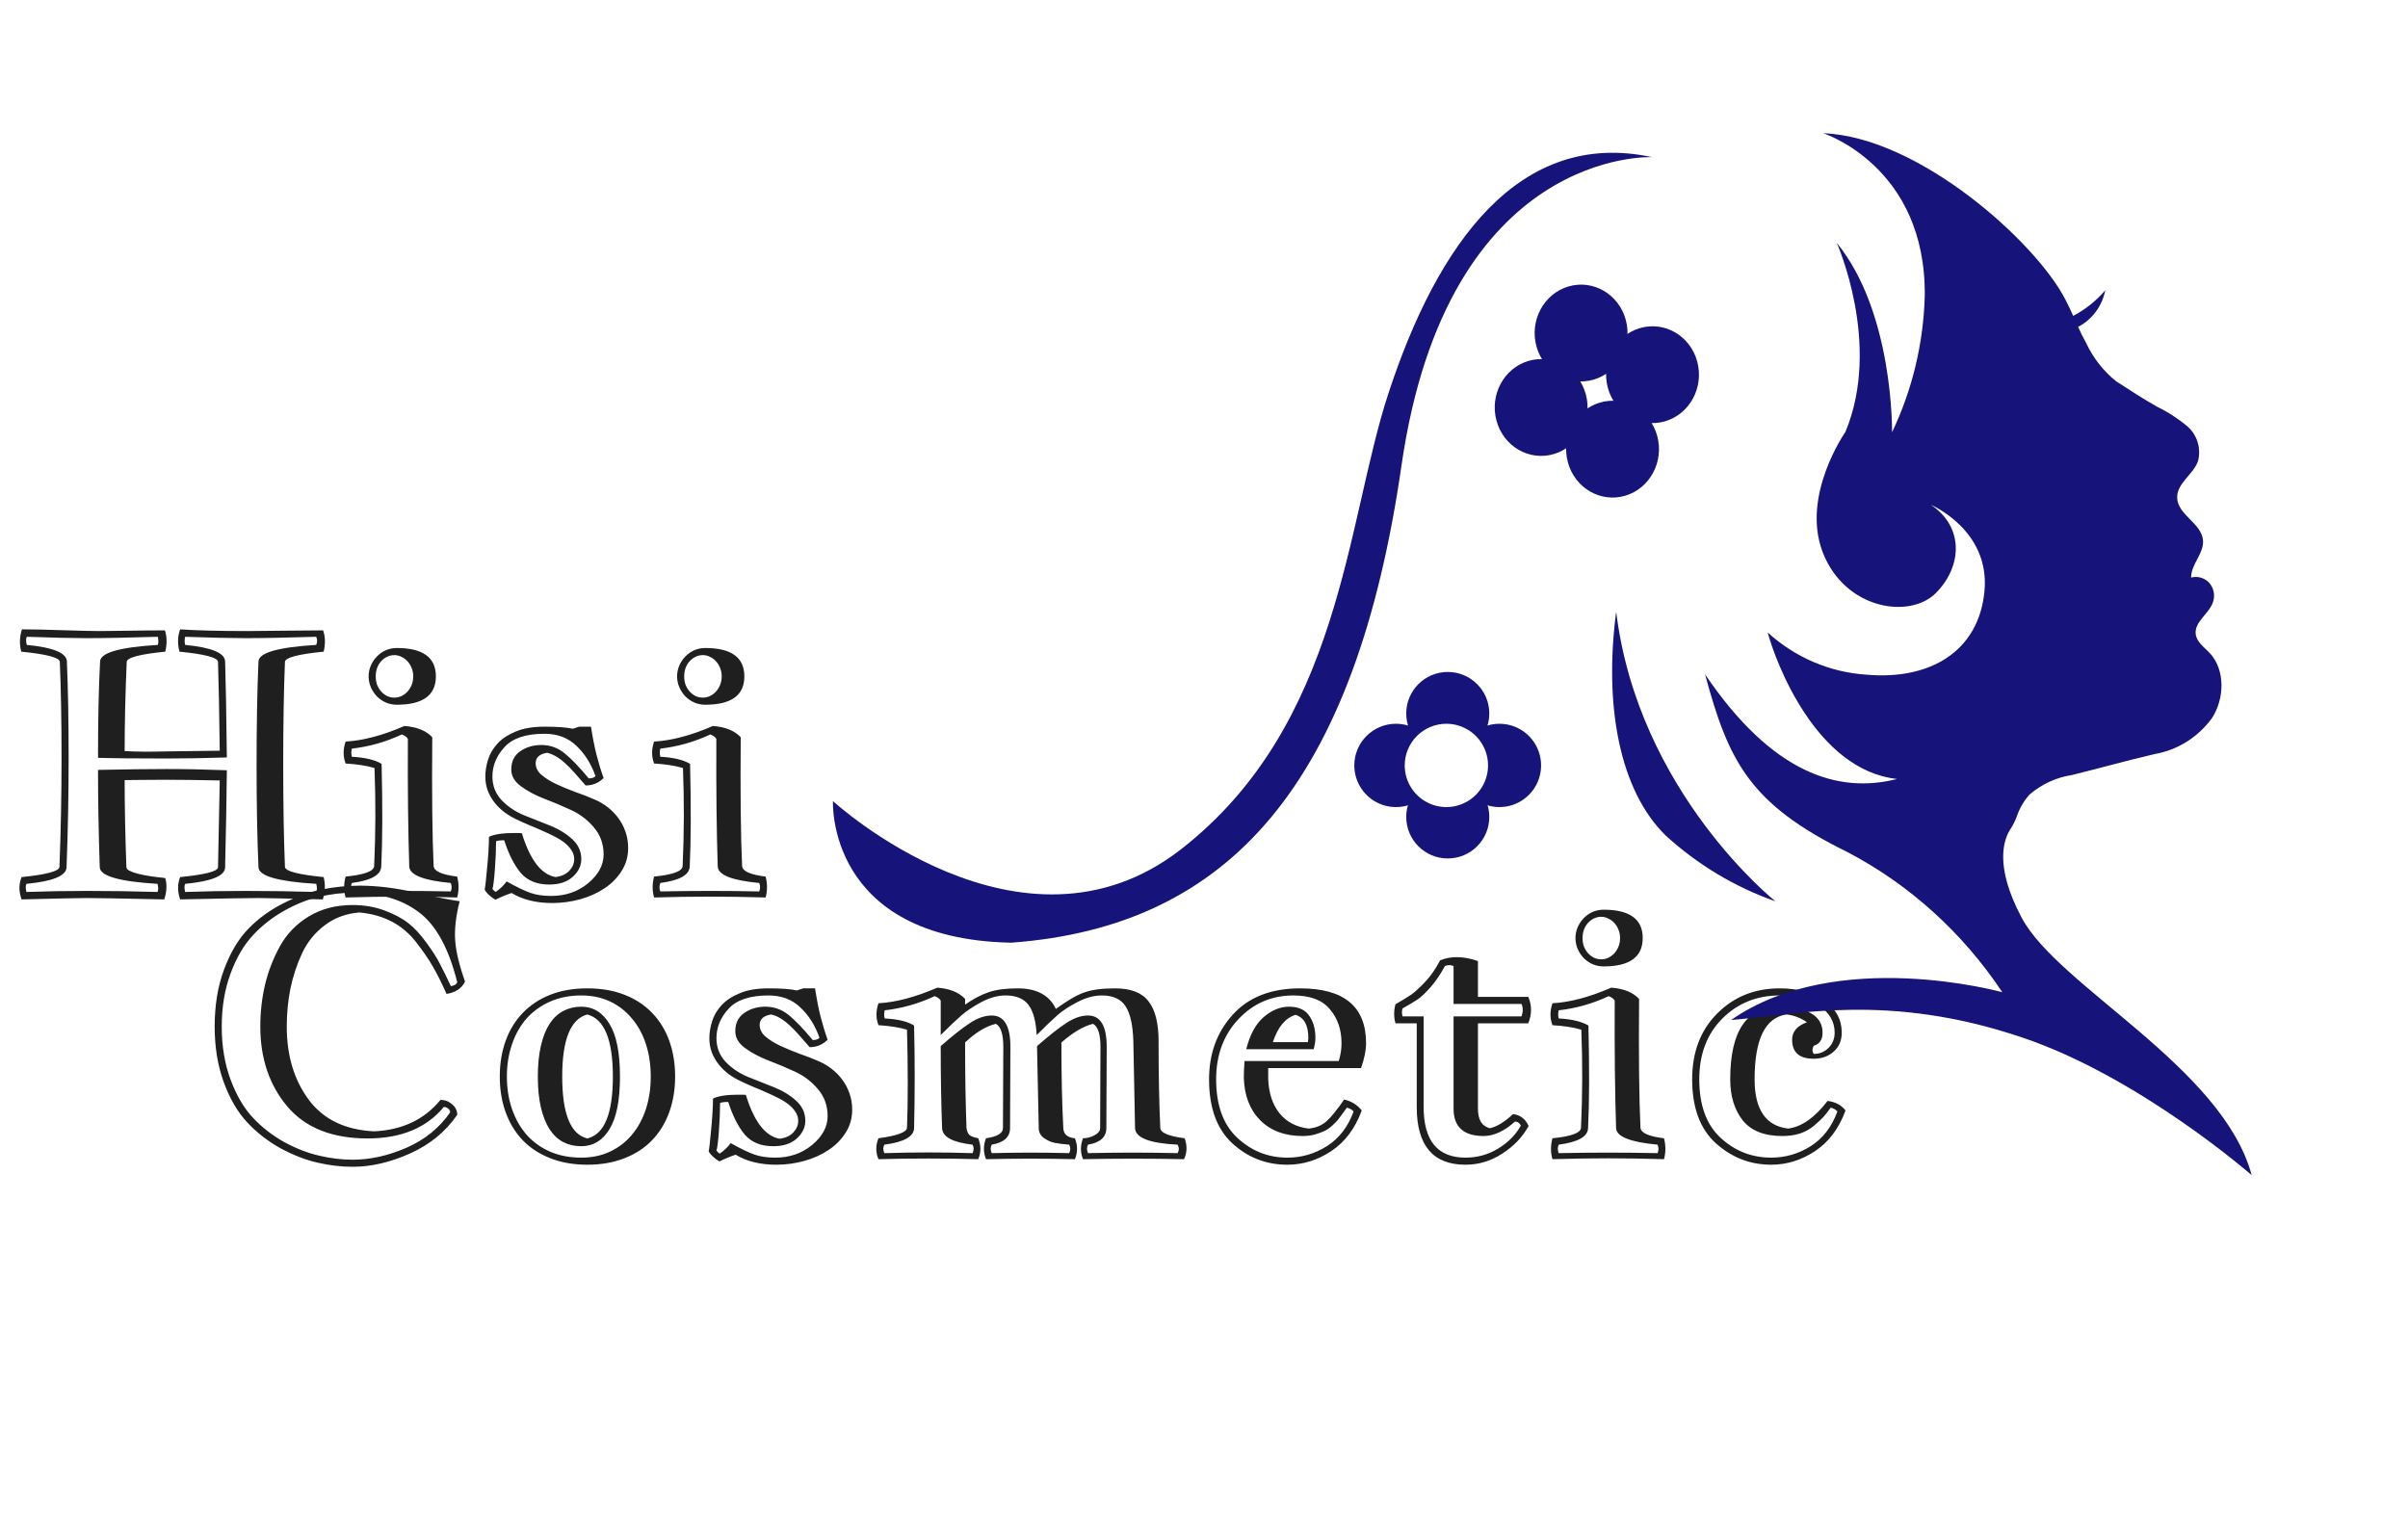 <svg width="136" height="87" viewBox="0 0 136 87" fill="none" xmlns="http://www.w3.org/2000/svg">
<path d="M19.917 65.505C20.907 65.505 21.919 65.28 22.954 64.831C23.996 64.375 24.819 63.708 25.425 62.829C25.425 62.745 25.386 62.673 25.308 62.614C25.236 62.556 25.155 62.526 25.064 62.526C24.087 63.711 22.651 64.304 20.757 64.304C18.758 64.304 17.248 63.702 16.226 62.497C15.21 61.286 14.702 59.782 14.702 57.985C14.702 57.172 14.79 56.387 14.966 55.632C15.148 54.87 15.428 54.144 15.806 53.454C16.19 52.758 16.733 52.194 17.436 51.765C18.146 51.335 18.973 51.12 19.917 51.12C20.561 51.12 21.157 51.221 21.704 51.423C22.251 51.625 22.7 51.862 23.052 52.136C23.403 52.409 23.745 52.777 24.077 53.239C24.416 53.695 24.67 54.092 24.839 54.431C25.015 54.763 25.223 55.186 25.464 55.7C25.659 55.674 25.78 55.602 25.825 55.485C25.343 53.552 24.614 52.227 23.638 51.511C22.668 50.788 21.427 50.427 19.917 50.427C19.305 50.427 18.68 50.502 18.042 50.651C17.404 50.795 16.746 51.055 16.069 51.433C15.399 51.804 14.806 52.266 14.292 52.819C13.778 53.366 13.354 54.089 13.023 54.987C12.69 55.879 12.524 56.879 12.524 57.985C12.524 59.092 12.69 60.092 13.023 60.983C13.354 61.875 13.778 62.595 14.292 63.142C14.806 63.688 15.399 64.147 16.069 64.519C16.746 64.883 17.404 65.137 18.042 65.28C18.68 65.43 19.305 65.505 19.917 65.505ZM25.22 56.14C24.94 55.515 24.683 55 24.448 54.597C24.214 54.187 23.901 53.731 23.511 53.23C23.12 52.722 22.655 52.328 22.114 52.048C21.574 51.768 20.968 51.599 20.298 51.54C19.556 51.599 18.908 51.836 18.355 52.253C17.801 52.663 17.371 53.19 17.065 53.835C16.766 54.48 16.545 55.15 16.401 55.847C16.265 56.537 16.196 57.25 16.196 57.985C16.196 59.626 16.61 61.003 17.436 62.116C18.263 63.23 19.497 63.825 21.138 63.903C22.726 63.825 23.973 63.233 24.878 62.126C25.132 62.126 25.353 62.211 25.542 62.38C25.731 62.543 25.825 62.738 25.825 62.966C25.168 63.923 24.279 64.652 23.159 65.153C22.039 65.655 20.959 65.905 19.917 65.905C19.266 65.905 18.605 65.827 17.935 65.671C17.27 65.521 16.58 65.254 15.864 64.87C15.155 64.48 14.526 63.995 13.979 63.415C13.433 62.836 12.987 62.077 12.642 61.14C12.296 60.196 12.124 59.144 12.124 57.985C12.124 56.774 12.303 55.694 12.661 54.743C13.019 53.786 13.478 53.021 14.038 52.448C14.598 51.875 15.252 51.4 16.001 51.023C16.75 50.638 17.476 50.378 18.179 50.241C18.888 50.098 19.601 50.026 20.317 50.026C21.294 50.026 22.355 50.157 23.501 50.417C24.647 50.677 25.467 50.84 25.962 50.905C25.747 51.745 25.662 52.484 25.708 53.122C25.754 53.754 25.939 54.528 26.265 55.446C26.076 55.83 25.727 56.062 25.22 56.14ZM32.827 56.862C33.498 56.862 34.028 57.185 34.419 57.829C34.816 58.467 35.015 59.46 35.015 60.808C35.015 62.155 34.816 63.148 34.419 63.786C34.028 64.424 33.498 64.743 32.827 64.743C32.456 64.743 32.117 64.665 31.811 64.509C31.512 64.353 31.255 64.112 31.04 63.786C30.832 63.461 30.669 63.054 30.552 62.565C30.435 62.071 30.376 61.485 30.376 60.808C30.376 60.137 30.435 59.554 30.552 59.06C30.669 58.558 30.832 58.148 31.04 57.829C31.255 57.504 31.512 57.263 31.811 57.106C32.117 56.944 32.456 56.862 32.827 56.862ZM32.827 65.388C33.433 65.388 33.976 65.274 34.458 65.046C34.94 64.818 35.35 64.502 35.688 64.099C36.033 63.688 36.297 63.203 36.48 62.644C36.662 62.084 36.753 61.472 36.753 60.808C36.753 60.144 36.662 59.532 36.48 58.972C36.297 58.412 36.033 57.93 35.688 57.526C35.35 57.116 34.94 56.797 34.458 56.569C33.976 56.342 33.433 56.227 32.827 56.227C32.183 56.227 31.6 56.342 31.079 56.569C30.558 56.797 30.116 57.113 29.751 57.517C29.393 57.92 29.116 58.405 28.921 58.972C28.726 59.532 28.628 60.144 28.628 60.808C28.628 61.478 28.726 62.093 28.921 62.653C29.116 63.213 29.393 63.698 29.751 64.108C30.116 64.512 30.558 64.828 31.079 65.056C31.6 65.277 32.183 65.388 32.827 65.388ZM33.169 55.827C33.957 55.827 34.657 55.948 35.269 56.188C35.887 56.429 36.408 56.771 36.831 57.214C37.254 57.65 37.577 58.174 37.798 58.786C38.019 59.398 38.13 60.072 38.13 60.808C38.13 61.537 38.019 62.207 37.798 62.819C37.577 63.431 37.254 63.959 36.831 64.401C36.414 64.838 35.897 65.176 35.278 65.417C34.66 65.664 33.957 65.788 33.169 65.788C32.388 65.788 31.688 65.664 31.069 65.417C30.457 65.176 29.94 64.838 29.517 64.401C29.1 63.959 28.781 63.435 28.56 62.829C28.338 62.217 28.227 61.543 28.227 60.808C28.227 60.072 28.338 59.398 28.56 58.786C28.781 58.174 29.103 57.65 29.526 57.214C29.95 56.771 30.467 56.429 31.079 56.188C31.691 55.948 32.388 55.827 33.169 55.827ZM31.753 60.808C31.753 62.91 32.225 64.076 33.169 64.304C34.133 64.076 34.614 62.91 34.614 60.808C34.614 58.724 34.133 57.556 33.169 57.302C32.225 57.556 31.753 58.724 31.753 60.808ZM41.548 65.222C41.235 65.326 40.929 65.453 40.63 65.603C40.324 65.414 40.122 65.222 40.024 65.026C40.037 64.987 40.057 64.854 40.083 64.626C40.109 64.398 40.135 64.131 40.161 63.825C40.194 63.519 40.22 63.203 40.239 62.878C40.259 62.552 40.269 62.276 40.269 62.048C40.575 61.905 41.047 61.833 41.685 61.833C41.756 61.833 41.828 61.833 41.899 61.833C41.971 61.833 42.046 61.836 42.124 61.843C42.593 63.366 43.234 64.193 44.048 64.323C44.38 64.271 44.634 64.151 44.81 63.962C44.992 63.767 45.083 63.548 45.083 63.308C45.083 63.132 45.034 62.969 44.937 62.819C44.839 62.663 44.709 62.52 44.546 62.39C44.383 62.259 44.191 62.139 43.97 62.028C43.755 61.918 43.527 61.81 43.286 61.706C43.045 61.595 42.801 61.491 42.554 61.394C42.306 61.289 42.069 61.182 41.841 61.071C41.6 60.961 41.372 60.827 41.157 60.671C40.942 60.508 40.754 60.326 40.591 60.124C40.428 59.916 40.298 59.688 40.2 59.44C40.109 59.193 40.063 58.926 40.063 58.64C40.063 58.334 40.116 58.015 40.22 57.683C40.324 57.351 40.503 57.048 40.757 56.774C41.011 56.501 41.352 56.276 41.782 56.101C42.212 55.918 42.752 55.827 43.403 55.827C44.126 55.827 44.66 55.866 45.005 55.944L45.366 55.827H46.03C46.115 56.38 46.216 56.898 46.333 57.38C46.457 57.862 46.593 58.311 46.743 58.727C46.463 59.008 46.125 59.148 45.727 59.148C45.506 58.887 45.301 58.653 45.112 58.444C44.923 58.23 44.741 58.044 44.565 57.888C44.396 57.731 44.227 57.605 44.058 57.507C43.895 57.409 43.726 57.341 43.55 57.302C43.12 57.373 42.905 57.569 42.905 57.888C42.905 58.142 43.016 58.363 43.237 58.552C43.459 58.741 43.735 58.913 44.067 59.069C44.399 59.226 44.761 59.375 45.151 59.519C45.548 59.655 45.923 59.802 46.274 59.958C46.528 60.069 46.766 60.212 46.987 60.388C47.215 60.563 47.414 60.769 47.583 61.003C47.752 61.231 47.886 61.488 47.983 61.774C48.081 62.054 48.13 62.357 48.13 62.683C48.13 63.164 48.006 63.597 47.759 63.981C47.518 64.366 47.196 64.691 46.792 64.958C46.395 65.225 45.939 65.43 45.425 65.573C44.91 65.716 44.386 65.788 43.852 65.788C42.935 65.788 42.166 65.599 41.548 65.222ZM43.784 65.388C44.598 65.388 45.295 65.147 45.874 64.665C46.453 64.183 46.743 63.643 46.743 63.044C46.743 62.458 46.564 61.953 46.206 61.53C45.848 61.101 45.415 60.769 44.907 60.534C44.399 60.3 43.888 60.085 43.374 59.89C42.86 59.688 42.423 59.453 42.065 59.187C41.707 58.92 41.528 58.607 41.528 58.249C41.528 57.793 41.698 57.448 42.036 57.214C42.375 56.98 42.772 56.862 43.227 56.862C43.709 56.862 44.139 57.012 44.517 57.312C44.894 57.611 45.356 58.09 45.903 58.747C46.079 58.747 46.206 58.705 46.284 58.62C46.043 57.93 45.685 57.36 45.21 56.911C44.741 56.455 44.139 56.227 43.403 56.227C42.355 56.227 41.603 56.478 41.148 56.98C40.692 57.474 40.464 58.028 40.464 58.64C40.464 59.16 40.636 59.606 40.981 59.977C41.333 60.342 41.753 60.625 42.241 60.827C42.736 61.023 43.227 61.218 43.716 61.413C44.204 61.608 44.621 61.862 44.966 62.175C45.311 62.487 45.483 62.865 45.483 63.308C45.483 63.679 45.324 64.011 45.005 64.304C44.686 64.597 44.24 64.743 43.667 64.743C42.977 64.743 42.443 64.525 42.065 64.089C41.694 63.646 41.382 63.031 41.128 62.243C40.9 62.243 40.747 62.263 40.669 62.302C40.669 62.77 40.646 63.308 40.601 63.913C40.555 64.519 40.509 64.877 40.464 64.987C40.509 65.052 40.571 65.111 40.649 65.163C40.916 64.974 41.121 64.776 41.265 64.567C41.838 64.886 42.283 65.101 42.602 65.212C42.928 65.329 43.322 65.388 43.784 65.388ZM59.946 58.884C59.946 60.765 59.982 62.377 60.054 63.718C60.067 64.063 60.285 64.255 60.708 64.294C60.871 64.698 60.871 65.091 60.708 65.476C59.041 65.436 57.368 65.436 55.688 65.476C55.532 65.091 55.532 64.698 55.688 64.294C56.327 64.203 56.645 64.011 56.645 63.718L56.665 59.128C56.665 58.418 56.525 57.985 56.245 57.829C55.672 57.972 55.093 58.324 54.507 58.884C54.507 60.674 54.533 62.279 54.585 63.698C54.605 63.867 54.653 63.998 54.731 64.089C54.81 64.174 54.982 64.242 55.249 64.294C55.412 64.698 55.412 65.091 55.249 65.476C53.38 65.424 51.502 65.424 49.614 65.476C49.452 65.091 49.452 64.698 49.614 64.294C50.675 64.151 51.213 63.952 51.226 63.698C51.284 62.233 51.284 60.388 51.226 58.161C50.789 58.031 50.252 57.946 49.614 57.907C49.465 57.517 49.465 57.103 49.614 56.667C50.597 56.615 51.704 56.322 52.935 55.788C53.638 55.84 54.162 56.052 54.507 56.423V56.745C54.963 56.426 55.399 56.195 55.815 56.052C56.239 55.902 56.795 55.827 57.485 55.827C58.553 55.827 59.269 56.215 59.634 56.989C60.272 56.52 60.802 56.211 61.226 56.062C61.655 55.905 62.238 55.827 62.974 55.827C63.866 55.827 64.497 56.071 64.868 56.56C65.246 57.041 65.435 57.79 65.435 58.806C65.435 60.739 65.467 62.377 65.532 63.718C65.545 63.985 66.004 64.177 66.909 64.294C67.059 64.724 67.046 65.118 66.87 65.476C64.963 65.436 63.062 65.436 61.167 65.476C61.011 65.091 61.011 64.698 61.167 64.294C61.382 64.294 61.597 64.239 61.812 64.128C62.026 64.011 62.134 63.874 62.134 63.718L62.153 59.128C62.153 58.418 62.013 57.985 61.733 57.829C61.2 57.959 60.604 58.311 59.946 58.884ZM58.55 58.464C58.511 57.689 58.358 57.123 58.091 56.765C57.824 56.407 57.391 56.227 56.792 56.227C56.349 56.227 55.89 56.355 55.415 56.608C54.946 56.862 54.572 57.113 54.292 57.36C54.012 57.601 53.625 57.969 53.13 58.464V56.52C53.078 56.416 52.964 56.332 52.788 56.267C51.883 56.69 50.942 56.957 49.966 57.067C49.927 57.224 49.927 57.377 49.966 57.526C50.715 57.565 51.268 57.699 51.626 57.927C51.672 59.873 51.672 61.804 51.626 63.718C51.613 64.2 51.053 64.512 49.946 64.655C49.868 64.805 49.868 64.965 49.946 65.134C51.613 65.082 53.273 65.082 54.927 65.134C55.011 64.965 55.011 64.805 54.927 64.655C53.794 64.525 53.221 64.213 53.208 63.718C53.156 62.364 53.13 60.821 53.13 59.089C53.807 58.496 54.36 58.06 54.79 57.78C55.22 57.5 55.627 57.36 56.011 57.36C56.714 57.36 57.065 57.95 57.065 59.128L57.046 63.718C57.046 64.226 56.701 64.538 56.011 64.655C55.933 64.805 55.933 64.965 56.011 65.134C57.476 65.095 58.934 65.095 60.386 65.134C60.47 64.965 60.47 64.805 60.386 64.655C60.041 64.629 59.761 64.593 59.546 64.548C59.338 64.502 59.139 64.411 58.95 64.274C58.761 64.131 58.667 63.946 58.667 63.718L58.569 59.089C59.246 58.496 59.8 58.06 60.23 57.78C60.659 57.5 61.066 57.36 61.45 57.36C62.153 57.36 62.505 57.95 62.505 59.128L62.485 63.718C62.485 64.226 62.14 64.538 61.45 64.655C61.372 64.805 61.372 64.965 61.45 65.134C63.13 65.095 64.816 65.095 66.509 65.134C66.6 64.978 66.6 64.818 66.509 64.655C64.92 64.577 64.12 64.265 64.106 63.718L64.009 58.806C63.983 57.914 63.84 57.263 63.579 56.852C63.319 56.436 62.87 56.227 62.231 56.227C61.789 56.227 61.33 56.351 60.855 56.599C60.386 56.84 60.005 57.09 59.712 57.351C59.419 57.611 59.032 57.982 58.55 58.464ZM72.808 56.862C73.329 56.862 73.706 57.032 73.94 57.37C74.175 57.702 74.292 58.119 74.292 58.62C74.292 58.809 74.259 59.024 74.194 59.265H70.386C70.588 58.451 70.913 57.849 71.362 57.458C71.818 57.061 72.3 56.862 72.808 56.862ZM70.288 59.929H75.61C75.715 59.603 75.767 59.268 75.767 58.923C75.767 58.161 75.549 57.523 75.112 57.009C74.683 56.488 73.996 56.227 73.052 56.227C71.821 56.227 70.786 56.673 69.946 57.565C69.106 58.457 68.686 59.59 68.686 60.964C68.686 62.429 69.087 63.532 69.888 64.274C70.689 65.017 71.629 65.388 72.71 65.388C73.511 65.388 74.253 65.173 74.936 64.743C75.627 64.307 76.131 63.653 76.45 62.78C76.359 62.676 76.232 62.605 76.069 62.565C76.043 62.605 75.965 62.712 75.835 62.888C75.711 63.057 75.62 63.181 75.561 63.259C75.503 63.33 75.395 63.438 75.239 63.581C75.09 63.718 74.943 63.819 74.8 63.884C74.663 63.949 74.487 64.014 74.272 64.079C74.058 64.138 73.823 64.167 73.569 64.167C72.567 64.167 71.769 63.871 71.177 63.278C70.584 62.679 70.275 61.875 70.249 60.866C70.249 60.638 70.262 60.326 70.288 59.929ZM75.913 62.106C76.323 62.198 76.655 62.403 76.909 62.722C76.538 63.737 75.965 64.502 75.19 65.017C74.416 65.531 73.589 65.788 72.71 65.788C71.512 65.788 70.474 65.384 69.595 64.577C68.722 63.77 68.286 62.565 68.286 60.964C68.286 59.512 68.732 58.295 69.624 57.312C70.522 56.322 71.792 55.827 73.433 55.827C75.913 55.827 77.153 56.859 77.153 58.923C77.153 59.327 77.059 59.795 76.87 60.329H71.626V60.964C71.659 61.752 71.873 62.393 72.27 62.888C72.668 63.376 73.215 63.662 73.911 63.747C74.321 63.708 74.66 63.568 74.927 63.327C75.194 63.086 75.522 62.679 75.913 62.106ZM73.892 58.62C73.892 57.904 73.651 57.471 73.169 57.321C72.596 57.497 72.17 58.011 71.89 58.864H73.872C73.872 58.838 73.875 58.799 73.882 58.747C73.888 58.695 73.892 58.653 73.892 58.62ZM82.095 57.409H85.933C86.024 57.155 86.024 56.921 85.933 56.706H82.095V54.567C81.932 54.496 81.769 54.496 81.606 54.567C81.366 55.017 81.099 55.41 80.806 55.749C80.513 56.081 80.265 56.315 80.064 56.452C79.868 56.582 79.585 56.752 79.214 56.96C79.168 57.097 79.168 57.246 79.214 57.409H80.405V62.526C80.405 64.434 81.193 65.388 82.769 65.388C83.439 65.388 84.058 65.215 84.624 64.87C85.19 64.519 85.614 64.089 85.894 63.581C85.835 63.438 85.728 63.36 85.571 63.347C84.959 63.894 84.367 64.167 83.794 64.167C82.661 64.167 82.095 63.653 82.095 62.624V57.409ZM85.454 62.927C85.864 62.979 86.157 63.203 86.333 63.601C85.995 64.219 85.503 64.737 84.858 65.153C84.214 65.576 83.517 65.788 82.769 65.788C80.933 65.788 80.015 64.701 80.015 62.526V57.8H78.814C78.716 57.455 78.716 57.097 78.814 56.726C79.211 56.498 79.513 56.312 79.722 56.169C79.93 56.019 80.19 55.778 80.503 55.446C80.815 55.114 81.092 54.714 81.333 54.245C81.945 53.991 82.658 54.004 83.472 54.284V56.306H86.314C86.522 56.787 86.522 57.285 86.314 57.8H83.472V62.624C83.472 63.249 83.696 63.617 84.145 63.727C84.536 63.643 84.972 63.376 85.454 62.927ZM90.571 51.384C92.043 51.384 92.778 51.918 92.778 52.985C92.778 54.053 92.043 54.587 90.571 54.587C90.35 54.587 90.142 54.545 89.946 54.46C89.757 54.375 89.591 54.261 89.448 54.118C89.305 53.968 89.191 53.796 89.106 53.601C89.022 53.405 88.98 53.2 88.98 52.985C88.98 52.77 89.022 52.565 89.106 52.37C89.191 52.175 89.305 52.005 89.448 51.862C89.591 51.713 89.757 51.595 89.946 51.511C90.142 51.426 90.35 51.384 90.571 51.384ZM89.673 52.145C89.478 52.373 89.38 52.653 89.38 52.985C89.38 53.155 89.406 53.314 89.458 53.464C89.517 53.607 89.595 53.734 89.692 53.845C89.79 53.949 89.901 54.033 90.024 54.099C90.155 54.157 90.291 54.187 90.435 54.187C90.571 54.187 90.705 54.157 90.835 54.099C90.965 54.033 91.079 53.949 91.177 53.845C91.274 53.734 91.353 53.607 91.411 53.464C91.47 53.314 91.499 53.155 91.499 52.985C91.499 52.816 91.47 52.66 91.411 52.517C91.353 52.367 91.274 52.24 91.177 52.136C91.079 52.025 90.965 51.94 90.835 51.882C90.705 51.817 90.571 51.784 90.435 51.784C90.298 51.784 90.164 51.813 90.034 51.872C89.904 51.931 89.784 52.022 89.673 52.145ZM93.618 64.655C92.069 64.512 91.287 64.2 91.274 63.718C91.209 61.765 91.183 59.366 91.196 56.52C91.144 56.416 91.03 56.332 90.855 56.267C89.95 56.69 89.009 56.957 88.032 57.067C87.993 57.224 87.993 57.377 88.032 57.526C88.768 57.565 89.328 57.699 89.712 57.927C89.77 60.355 89.764 62.285 89.692 63.718C89.679 64.2 89.126 64.512 88.032 64.655C87.967 64.818 87.967 64.978 88.032 65.134C89.901 65.095 91.763 65.095 93.618 65.134C93.683 64.978 93.683 64.818 93.618 64.655ZM93.98 64.294C94.084 64.698 94.084 65.091 93.98 65.476C91.883 65.41 89.784 65.41 87.681 65.476C87.57 65.091 87.57 64.698 87.681 64.294C88.742 64.19 89.279 63.991 89.292 63.698C89.377 61.875 89.383 60.03 89.311 58.161C88.875 58.031 88.332 57.946 87.681 57.907C87.531 57.517 87.531 57.103 87.681 56.667C88.664 56.615 89.77 56.322 91.001 55.788C91.704 55.84 92.228 56.052 92.573 56.423C92.547 59.626 92.573 62.051 92.651 63.698C92.671 63.991 93.114 64.19 93.98 64.294ZM102.935 58.327C102.935 58.724 102.769 58.972 102.437 59.069C102.345 59.239 102.345 59.392 102.437 59.528C102.769 59.528 103.049 59.414 103.276 59.187C103.504 58.959 103.618 58.672 103.618 58.327C103.618 57.715 103.332 57.214 102.759 56.823C102.186 56.426 101.437 56.227 100.513 56.227C99.224 56.227 98.143 56.664 97.27 57.536C96.405 58.408 95.972 59.551 95.972 60.964C95.972 62.429 96.375 63.532 97.183 64.274C97.99 65.017 98.94 65.388 100.034 65.388C100.835 65.388 101.577 65.173 102.261 64.743C102.951 64.307 103.455 63.653 103.774 62.78C103.683 62.676 103.556 62.605 103.394 62.565C103.224 62.806 103.084 62.985 102.974 63.102C102.869 63.213 102.697 63.373 102.456 63.581C102.215 63.783 101.945 63.933 101.646 64.03C101.346 64.121 101.017 64.167 100.659 64.167C99.644 64.167 98.898 63.871 98.423 63.278C97.954 62.679 97.72 61.908 97.72 60.964C97.72 58.23 98.651 56.862 100.513 56.862C101.261 56.862 101.851 56.986 102.28 57.233C102.716 57.481 102.935 57.845 102.935 58.327ZM103.218 62.185C103.654 62.237 103.993 62.416 104.233 62.722C103.862 63.737 103.289 64.502 102.515 65.017C101.74 65.531 100.913 65.788 100.034 65.788C98.849 65.788 97.808 65.384 96.909 64.577C96.017 63.77 95.571 62.565 95.571 60.964C95.571 59.434 96.04 58.197 96.978 57.253C97.921 56.302 99.1 55.827 100.513 55.827C101.554 55.827 102.397 56.062 103.042 56.53C103.693 56.992 104.019 57.592 104.019 58.327C104.019 58.776 103.866 59.134 103.56 59.401C103.26 59.668 102.886 59.802 102.437 59.802C101.623 59.802 101.216 59.444 101.216 58.727C101.216 58.272 101.496 57.943 102.056 57.741C101.685 57.487 101.297 57.341 100.894 57.302C99.696 57.477 99.097 58.698 99.097 60.964C99.097 62.67 99.728 63.597 100.991 63.747C101.753 63.649 102.495 63.129 103.218 62.185Z" fill="#201F1F"/>
<path d="M113.088 56.046C110.852 52.685 107.843 49.962 104.336 48.127C98.788 45.406 97.623 42.977 96.298 38.087C100.098 43.7 103.827 44.845 107.143 44C102.575 43.498 100.3 37.436 99.836 35.725C101.386 37.134 103.338 37.971 105.391 38.106C108.992 38.434 111.775 36.799 112.082 33.363C112.389 29.926 109.056 28.515 109.056 28.515C110.911 29.753 110.842 31.955 109.355 33.477C107.869 35 104.2 34.422 102.95 31.209C101.699 27.996 104.225 24.4 104.225 24.4C106.298 19.433 103.737 13.72 103.737 13.72C106.956 17.655 106.861 24.415 106.861 24.415C108 22.027 108.63 19.41 108.707 16.744C108.801 9.393 102.978 7.527 102.978 7.527C108.349 7.724 114.954 13.635 116.646 16.913C116.805 17.216 116.951 17.529 117.091 17.843C117.775 17.483 118.389 16.993 118.901 16.398C118.813 16.841 118.629 17.257 118.364 17.614C118.098 17.972 117.758 18.262 117.369 18.462C117.509 18.776 117.658 19.082 117.827 19.383C118.222 20.225 118.798 20.961 119.511 21.532C120.324 22.056 120.95 22.474 121.808 22.962C122.434 23.265 123.022 23.647 123.559 24.099C123.823 24.333 124.017 24.64 124.121 24.984C124.224 25.329 124.231 25.697 124.141 26.045C123.869 26.808 122.944 27.293 122.962 28.114C122.988 29.082 124.336 29.546 124.422 30.514C124.487 31.264 123.746 31.86 123.749 32.623C123.926 32.575 124.111 32.576 124.287 32.624C124.463 32.673 124.624 32.768 124.755 32.901C124.885 33.04 124.977 33.214 125.02 33.404C125.062 33.593 125.054 33.792 124.997 33.977C124.787 34.665 123.922 35.109 124.011 35.823C124.073 36.275 124.491 36.559 124.799 36.882C125.691 37.836 125.643 39.469 124.923 40.57C124.139 41.638 122.997 42.358 121.726 42.585C120.089 42.964 118.639 43.38 117.018 43.777C116.145 43.909 115.322 44.286 114.638 44.868C114.311 45.226 114.061 45.652 113.904 46.118C113.811 46.369 113.692 46.609 113.547 46.831C113.183 47.38 112.605 48.882 114.182 51.838C116.248 55.723 125.513 60.254 127.172 66.377C127.172 66.377 120.788 60.797 114.173 58.59C106.65 56.054 101.486 57.311 97.769 57.614C103.773 53.441 113.088 56.046 113.088 56.046Z" fill="#16147A"/>
<path d="M91.279 34.55C92.522 44.743 100.27 50.909 100.27 50.909C97.989 50.108 95.882 48.844 94.072 47.191C91.485 44.653 90.578 39.904 91.279 34.55Z" fill="#16147A"/>
<path d="M93.312 8.877C93.312 8.877 81.751 8.305 79.155 26.287C76.558 44.27 69.453 52.337 57.11 53.247C46.656 53.038 47.044 45.25 47.044 45.25C47.044 45.25 57.677 55.014 66.715 47.961C75.752 40.908 76.014 29.566 78.404 22.256C81.193 13.72 85.824 7.266 93.312 8.877Z" fill="#16147A"/>
<path d="M94.045 23.795C92.651 24.205 91.203 23.36 90.809 21.907C90.415 20.454 91.226 18.943 92.619 18.533C94.013 18.122 95.462 18.967 95.856 20.42C96.249 21.873 95.439 23.384 94.045 23.795Z" fill="#16147A"/>
<path d="M87.755 25.648C86.361 26.058 84.912 25.213 84.519 23.76C84.125 22.307 84.935 20.796 86.329 20.386C87.723 19.975 89.171 20.82 89.565 22.273C89.959 23.726 89.148 25.237 87.755 25.648Z" fill="#16147A"/>
<path d="M91.788 28.001C90.394 28.411 88.945 27.566 88.552 26.113C88.158 24.66 88.968 23.149 90.362 22.739C91.755 22.328 93.204 23.174 93.598 24.627C93.992 26.079 93.181 27.59 91.788 28.001Z" fill="#16147A"/>
<path d="M90.01 21.442C88.617 21.853 87.168 21.008 86.774 19.555C86.38 18.102 87.191 16.591 88.585 16.18C89.978 15.77 91.427 16.615 91.821 18.068C92.215 19.521 91.404 21.032 90.01 21.442Z" fill="#16147A"/>
<g filter="url(#filter0_d_291_2322)">
<path d="M12.714 44.985C12.714 45.467 11.962 45.78 10.458 45.923C10.406 46.027 10.406 46.18 10.458 46.382C11.565 46.343 12.698 46.323 13.856 46.323C15.243 46.323 16.578 46.343 17.86 46.382C17.912 46.265 17.912 46.112 17.86 45.923C15.699 45.793 14.612 45.48 14.599 44.985C14.527 43.371 14.491 41.437 14.491 39.185C14.491 36.919 14.527 34.979 14.599 33.364C14.612 32.87 15.699 32.557 17.86 32.427C17.925 32.264 17.925 32.111 17.86 31.968C16.148 32.02 14.813 32.046 13.856 32.046C13.056 32.046 11.923 32.02 10.458 31.968C10.419 32.124 10.419 32.277 10.458 32.427C11.949 32.57 12.701 32.883 12.714 33.364C12.753 34.562 12.786 36.369 12.812 38.784C11.614 38.823 10.481 38.843 9.413 38.843C7.629 38.843 6.337 38.83 5.536 38.804C5.536 36.616 5.575 34.803 5.653 33.364C5.666 32.87 6.754 32.557 8.915 32.427C8.954 32.303 8.954 32.15 8.915 31.968C7.209 32.02 5.875 32.046 4.911 32.046C4.117 32.046 2.984 32.02 1.513 31.968C1.461 32.085 1.461 32.238 1.513 32.427C3.01 32.57 3.765 32.883 3.778 33.364C3.843 34.894 3.876 36.714 3.876 38.823C3.876 40.887 3.837 42.941 3.759 44.985C3.746 45.467 2.991 45.78 1.493 45.923C1.441 46.027 1.441 46.18 1.493 46.382C2.6 46.343 3.733 46.323 4.892 46.323C6.278 46.323 7.613 46.343 8.896 46.382C8.948 46.278 8.948 46.125 8.896 45.923C6.734 45.793 5.647 45.48 5.634 44.985C5.569 43.026 5.536 41.193 5.536 39.487C7.138 39.455 8.43 39.438 9.413 39.438C10.481 39.438 11.614 39.461 12.812 39.507C12.799 40.959 12.766 42.785 12.714 44.985ZM12.313 44.985C12.366 42.394 12.398 40.76 12.411 40.083C11.135 40.057 10.136 40.044 9.413 40.044C8.853 40.044 8.329 40.047 7.841 40.054C7.359 40.06 7.092 40.063 7.04 40.063C7.04 41.567 7.073 43.202 7.138 44.966C7.138 45.005 7.151 45.044 7.177 45.083C7.203 45.122 7.248 45.155 7.313 45.181C7.379 45.207 7.444 45.236 7.509 45.269C7.58 45.295 7.668 45.321 7.772 45.347C7.883 45.373 7.981 45.395 8.065 45.415C8.15 45.435 8.257 45.454 8.388 45.474C8.524 45.493 8.632 45.509 8.71 45.523C8.795 45.535 8.905 45.548 9.042 45.562C9.185 45.575 9.283 45.588 9.335 45.601C9.439 45.965 9.42 46.366 9.276 46.802C6.874 46.75 5.412 46.724 4.892 46.724C4.547 46.724 3.323 46.75 1.22 46.802C1.057 46.352 1.057 45.933 1.22 45.542C2.632 45.399 3.345 45.207 3.358 44.966C3.437 42.922 3.476 40.874 3.476 38.823C3.476 36.727 3.443 34.914 3.378 33.384C3.365 33.143 2.639 32.951 1.2 32.808C1.09 32.391 1.103 31.971 1.239 31.548C1.812 31.548 2.587 31.564 3.563 31.597C4.547 31.629 5.23 31.645 5.614 31.645C5.894 31.645 6.435 31.639 7.235 31.626C8.036 31.613 8.729 31.606 9.315 31.606C9.433 31.977 9.439 32.378 9.335 32.808C7.896 32.951 7.17 33.143 7.157 33.384C7.079 35.181 7.04 36.86 7.04 38.423C7.665 38.462 8.456 38.468 9.413 38.442L12.411 38.403C12.385 36.281 12.352 34.608 12.313 33.384C12.3 33.143 11.575 32.951 10.136 32.808C10.019 32.352 10.032 31.932 10.175 31.548C11.119 31.613 12.398 31.645 14.013 31.645C14.319 31.645 14.94 31.639 15.878 31.626C16.822 31.613 17.613 31.606 18.251 31.606C18.375 31.977 18.384 32.378 18.28 32.808C16.835 32.951 16.106 33.143 16.093 33.384C16.028 34.998 15.995 36.932 15.995 39.185C15.995 41.424 16.028 43.351 16.093 44.966C16.106 45.207 16.835 45.399 18.28 45.542C18.384 45.959 18.368 46.379 18.231 46.802C16.129 46.75 14.905 46.724 14.56 46.724C14.039 46.724 12.577 46.75 10.175 46.802C10.019 46.352 10.019 45.933 10.175 45.542C11.601 45.399 12.313 45.213 12.313 44.985ZM22.411 32.602C23.883 32.602 24.618 33.136 24.618 34.204C24.618 35.272 23.883 35.806 22.411 35.806C22.19 35.806 21.981 35.763 21.786 35.679C21.597 35.594 21.431 35.48 21.288 35.337C21.145 35.187 21.031 35.015 20.946 34.819C20.862 34.624 20.819 34.419 20.819 34.204C20.819 33.989 20.862 33.784 20.946 33.589C21.031 33.394 21.145 33.224 21.288 33.081C21.431 32.931 21.597 32.814 21.786 32.73C21.981 32.645 22.19 32.602 22.411 32.602ZM21.513 33.364C21.317 33.592 21.22 33.872 21.22 34.204C21.22 34.373 21.246 34.533 21.298 34.683C21.356 34.826 21.435 34.953 21.532 35.063C21.63 35.168 21.741 35.252 21.864 35.317C21.994 35.376 22.131 35.405 22.274 35.405C22.411 35.405 22.545 35.376 22.675 35.317C22.805 35.252 22.919 35.168 23.017 35.063C23.114 34.953 23.192 34.826 23.251 34.683C23.31 34.533 23.339 34.373 23.339 34.204C23.339 34.035 23.31 33.879 23.251 33.735C23.192 33.586 23.114 33.459 23.017 33.355C22.919 33.244 22.805 33.159 22.675 33.101C22.545 33.035 22.411 33.003 22.274 33.003C22.138 33.003 22.004 33.032 21.874 33.091C21.744 33.149 21.623 33.241 21.513 33.364ZM25.458 45.874C23.909 45.731 23.127 45.418 23.114 44.937C23.049 42.983 23.023 40.584 23.036 37.739C22.984 37.635 22.87 37.55 22.694 37.485C21.789 37.908 20.849 38.175 19.872 38.286C19.833 38.442 19.833 38.595 19.872 38.745C20.608 38.784 21.168 38.918 21.552 39.145C21.61 41.574 21.604 43.504 21.532 44.937C21.519 45.418 20.966 45.731 19.872 45.874C19.807 46.037 19.807 46.196 19.872 46.352C21.741 46.313 23.602 46.313 25.458 46.352C25.523 46.196 25.523 46.037 25.458 45.874ZM25.819 45.513C25.924 45.916 25.924 46.31 25.819 46.694C23.723 46.629 21.623 46.629 19.52 46.694C19.41 46.31 19.41 45.916 19.52 45.513C20.582 45.408 21.119 45.21 21.132 44.917C21.216 43.094 21.223 41.248 21.151 39.38C20.715 39.25 20.172 39.165 19.52 39.126C19.371 38.735 19.371 38.322 19.52 37.886C20.504 37.834 21.61 37.541 22.841 37.007C23.544 37.059 24.068 37.27 24.413 37.642C24.387 40.845 24.413 43.27 24.491 44.917C24.511 45.21 24.953 45.408 25.819 45.513ZM28.895 46.44C28.583 46.545 28.277 46.672 27.977 46.821C27.672 46.633 27.47 46.44 27.372 46.245C27.385 46.206 27.405 46.073 27.431 45.845C27.457 45.617 27.483 45.35 27.509 45.044C27.541 44.738 27.567 44.422 27.587 44.097C27.606 43.771 27.616 43.495 27.616 43.267C27.922 43.123 28.394 43.052 29.032 43.052C29.104 43.052 29.175 43.052 29.247 43.052C29.319 43.052 29.394 43.055 29.472 43.062C29.94 44.585 30.582 45.412 31.395 45.542C31.727 45.49 31.981 45.37 32.157 45.181C32.34 44.985 32.431 44.767 32.431 44.526C32.431 44.351 32.382 44.188 32.284 44.038C32.187 43.882 32.056 43.739 31.894 43.608C31.731 43.478 31.539 43.358 31.317 43.247C31.102 43.136 30.875 43.029 30.634 42.925C30.393 42.814 30.149 42.71 29.901 42.612C29.654 42.508 29.416 42.401 29.189 42.29C28.948 42.179 28.72 42.046 28.505 41.89C28.29 41.727 28.101 41.545 27.939 41.343C27.776 41.134 27.645 40.907 27.548 40.659C27.457 40.412 27.411 40.145 27.411 39.858C27.411 39.552 27.463 39.233 27.567 38.901C27.672 38.569 27.851 38.267 28.105 37.993C28.358 37.72 28.7 37.495 29.13 37.319C29.56 37.137 30.1 37.046 30.751 37.046C31.474 37.046 32.008 37.085 32.352 37.163L32.714 37.046H33.378C33.463 37.599 33.563 38.117 33.681 38.599C33.804 39.08 33.941 39.53 34.091 39.946C33.811 40.226 33.472 40.366 33.075 40.366C32.854 40.106 32.649 39.871 32.46 39.663C32.271 39.448 32.089 39.263 31.913 39.106C31.744 38.95 31.575 38.823 31.405 38.726C31.242 38.628 31.073 38.56 30.898 38.52C30.468 38.592 30.253 38.787 30.253 39.106C30.253 39.36 30.364 39.582 30.585 39.77C30.806 39.959 31.083 40.132 31.415 40.288C31.747 40.444 32.108 40.594 32.499 40.737C32.896 40.874 33.27 41.02 33.622 41.177C33.876 41.287 34.114 41.431 34.335 41.606C34.563 41.782 34.761 41.987 34.931 42.222C35.1 42.45 35.233 42.707 35.331 42.993C35.429 43.273 35.477 43.576 35.477 43.901C35.477 44.383 35.354 44.816 35.106 45.2C34.866 45.584 34.543 45.91 34.14 46.177C33.742 46.444 33.287 46.649 32.773 46.792C32.258 46.935 31.734 47.007 31.2 47.007C30.282 47.007 29.514 46.818 28.895 46.44ZM31.132 46.606C31.946 46.606 32.642 46.366 33.222 45.884C33.801 45.402 34.091 44.862 34.091 44.263C34.091 43.677 33.912 43.172 33.554 42.749C33.196 42.319 32.763 41.987 32.255 41.753C31.747 41.519 31.236 41.304 30.722 41.108C30.207 40.907 29.771 40.672 29.413 40.405C29.055 40.138 28.876 39.826 28.876 39.468C28.876 39.012 29.045 38.667 29.384 38.433C29.722 38.198 30.119 38.081 30.575 38.081C31.057 38.081 31.487 38.231 31.864 38.53C32.242 38.83 32.704 39.308 33.251 39.966C33.427 39.966 33.554 39.923 33.632 39.839C33.391 39.149 33.033 38.579 32.558 38.13C32.089 37.674 31.487 37.446 30.751 37.446C29.703 37.446 28.951 37.697 28.495 38.198C28.039 38.693 27.811 39.246 27.811 39.858C27.811 40.379 27.984 40.825 28.329 41.196C28.681 41.561 29.101 41.844 29.589 42.046C30.084 42.241 30.575 42.437 31.064 42.632C31.552 42.827 31.968 43.081 32.313 43.394C32.658 43.706 32.831 44.084 32.831 44.526C32.831 44.898 32.672 45.23 32.352 45.523C32.033 45.815 31.588 45.962 31.015 45.962C30.325 45.962 29.791 45.744 29.413 45.308C29.042 44.865 28.73 44.25 28.476 43.462C28.248 43.462 28.095 43.481 28.017 43.52C28.017 43.989 27.994 44.526 27.948 45.132C27.903 45.737 27.857 46.095 27.811 46.206C27.857 46.271 27.919 46.33 27.997 46.382C28.264 46.193 28.469 45.995 28.612 45.786C29.185 46.105 29.631 46.32 29.95 46.431C30.276 46.548 30.67 46.606 31.132 46.606ZM39.833 32.602C41.304 32.602 42.04 33.136 42.04 34.204C42.04 35.272 41.304 35.806 39.833 35.806C39.612 35.806 39.403 35.763 39.208 35.679C39.019 35.594 38.853 35.48 38.71 35.337C38.567 35.187 38.453 35.015 38.368 34.819C38.283 34.624 38.241 34.419 38.241 34.204C38.241 33.989 38.283 33.784 38.368 33.589C38.453 33.394 38.567 33.224 38.71 33.081C38.853 32.931 39.019 32.814 39.208 32.73C39.403 32.645 39.612 32.602 39.833 32.602ZM38.935 33.364C38.739 33.592 38.642 33.872 38.642 34.204C38.642 34.373 38.668 34.533 38.72 34.683C38.778 34.826 38.856 34.953 38.954 35.063C39.052 35.168 39.162 35.252 39.286 35.317C39.416 35.376 39.553 35.405 39.696 35.405C39.833 35.405 39.967 35.376 40.097 35.317C40.227 35.252 40.341 35.168 40.438 35.063C40.536 34.953 40.614 34.826 40.673 34.683C40.731 34.533 40.761 34.373 40.761 34.204C40.761 34.035 40.731 33.879 40.673 33.735C40.614 33.586 40.536 33.459 40.438 33.355C40.341 33.244 40.227 33.159 40.097 33.101C39.967 33.035 39.833 33.003 39.696 33.003C39.56 33.003 39.426 33.032 39.296 33.091C39.166 33.149 39.045 33.241 38.935 33.364ZM42.88 45.874C41.33 45.731 40.549 45.418 40.536 44.937C40.471 42.983 40.445 40.584 40.458 37.739C40.406 37.635 40.292 37.55 40.116 37.485C39.211 37.908 38.27 38.175 37.294 38.286C37.255 38.442 37.255 38.595 37.294 38.745C38.03 38.784 38.59 38.918 38.974 39.145C39.032 41.574 39.026 43.504 38.954 44.937C38.941 45.418 38.388 45.731 37.294 45.874C37.229 46.037 37.229 46.196 37.294 46.352C39.162 46.313 41.024 46.313 42.88 46.352C42.945 46.196 42.945 46.037 42.88 45.874ZM43.241 45.513C43.345 45.916 43.345 46.31 43.241 46.694C41.145 46.629 39.045 46.629 36.942 46.694C36.832 46.31 36.832 45.916 36.942 45.513C38.004 45.408 38.541 45.21 38.554 44.917C38.638 43.094 38.645 41.248 38.573 39.38C38.137 39.25 37.593 39.165 36.942 39.126C36.793 38.735 36.793 38.322 36.942 37.886C37.925 37.834 39.032 37.541 40.263 37.007C40.966 37.059 41.49 37.27 41.835 37.642C41.809 40.845 41.835 43.27 41.913 44.917C41.933 45.21 42.375 45.408 43.241 45.513Z" fill="#201F1F"/>
</g>
<g clip-path="url(#clip0_291_2322)">
<path d="M78.842 40.881C79.307 40.881 79.762 41.019 80.149 41.277C80.536 41.536 80.838 41.904 81.016 42.334C81.194 42.763 81.24 43.237 81.15 43.693C81.059 44.15 80.835 44.569 80.506 44.898C80.177 45.227 79.757 45.451 79.301 45.542C78.844 45.633 78.371 45.586 77.941 45.408C77.511 45.23 77.144 44.928 76.885 44.541C76.627 44.154 76.489 43.699 76.489 43.234C76.489 42.61 76.737 42.011 77.178 41.57C77.619 41.129 78.218 40.881 78.842 40.881Z" fill="#16147A"/>
<path d="M84.685 40.881C85.151 40.881 85.606 41.019 85.993 41.277C86.38 41.536 86.681 41.904 86.859 42.334C87.037 42.763 87.084 43.237 86.993 43.693C86.903 44.15 86.678 44.569 86.349 44.898C86.02 45.227 85.601 45.451 85.144 45.542C84.688 45.633 84.215 45.586 83.785 45.408C83.355 45.23 82.987 44.928 82.729 44.541C82.47 44.154 82.332 43.699 82.332 43.234C82.332 42.61 82.58 42.011 83.022 41.57C83.463 41.129 84.061 40.881 84.685 40.881Z" fill="#16147A"/>
<path d="M81.768 48.489C83.063 48.489 84.113 47.439 84.113 46.144C84.113 44.848 83.063 43.798 81.768 43.798C80.472 43.798 79.422 44.848 79.422 46.144C79.422 47.439 80.472 48.489 81.768 48.489Z" fill="#16147A"/>
<path d="M81.768 42.646C83.063 42.646 84.113 41.596 84.113 40.3C84.113 39.005 83.063 37.955 81.768 37.955C80.472 37.955 79.422 39.005 79.422 40.3C79.422 41.596 80.472 42.646 81.768 42.646Z" fill="#16147A"/>
<path d="M81.689 40.881C82.154 40.881 82.609 41.019 82.996 41.277C83.383 41.536 83.685 41.904 83.863 42.334C84.041 42.763 84.088 43.237 83.997 43.693C83.906 44.15 83.682 44.569 83.353 44.898C83.024 45.227 82.605 45.451 82.148 45.542C81.692 45.633 81.219 45.586 80.788 45.408C80.359 45.23 79.991 44.928 79.733 44.541C79.474 44.154 79.336 43.699 79.336 43.234C79.336 42.61 79.584 42.011 80.025 41.57C80.466 41.129 81.065 40.881 81.689 40.881Z" fill="white"/>
</g>
<defs>
<filter id="filter0_d_291_2322" x="-3.024" y="31.548" width="50.422" height="23.459" filterUnits="userSpaceOnUse" color-interpolation-filters="sRGB">
<feFlood flood-opacity="0" result="BackgroundImageFix"/>
<feColorMatrix in="SourceAlpha" type="matrix" values="0 0 0 0 0 0 0 0 0 0 0 0 0 0 0 0 0 0 127 0" result="hardAlpha"/>
<feOffset dy="4"/>
<feGaussianBlur stdDeviation="2"/>
<feComposite in2="hardAlpha" operator="out"/>
<feColorMatrix type="matrix" values="0 0 0 0 0 0 0 0 0 0 0 0 0 0 0 0 0 0 0.25 0"/>
<feBlend mode="normal" in2="BackgroundImageFix" result="effect1_dropShadow_291_2322"/>
<feBlend mode="normal" in="SourceGraphic" in2="effect1_dropShadow_291_2322" result="shape"/>
</filter>
<clipPath id="clip0_291_2322">
<rect width="10.534" height="10.534" fill="white" transform="translate(76.497 37.955)"/>
</clipPath>
</defs>
</svg>
